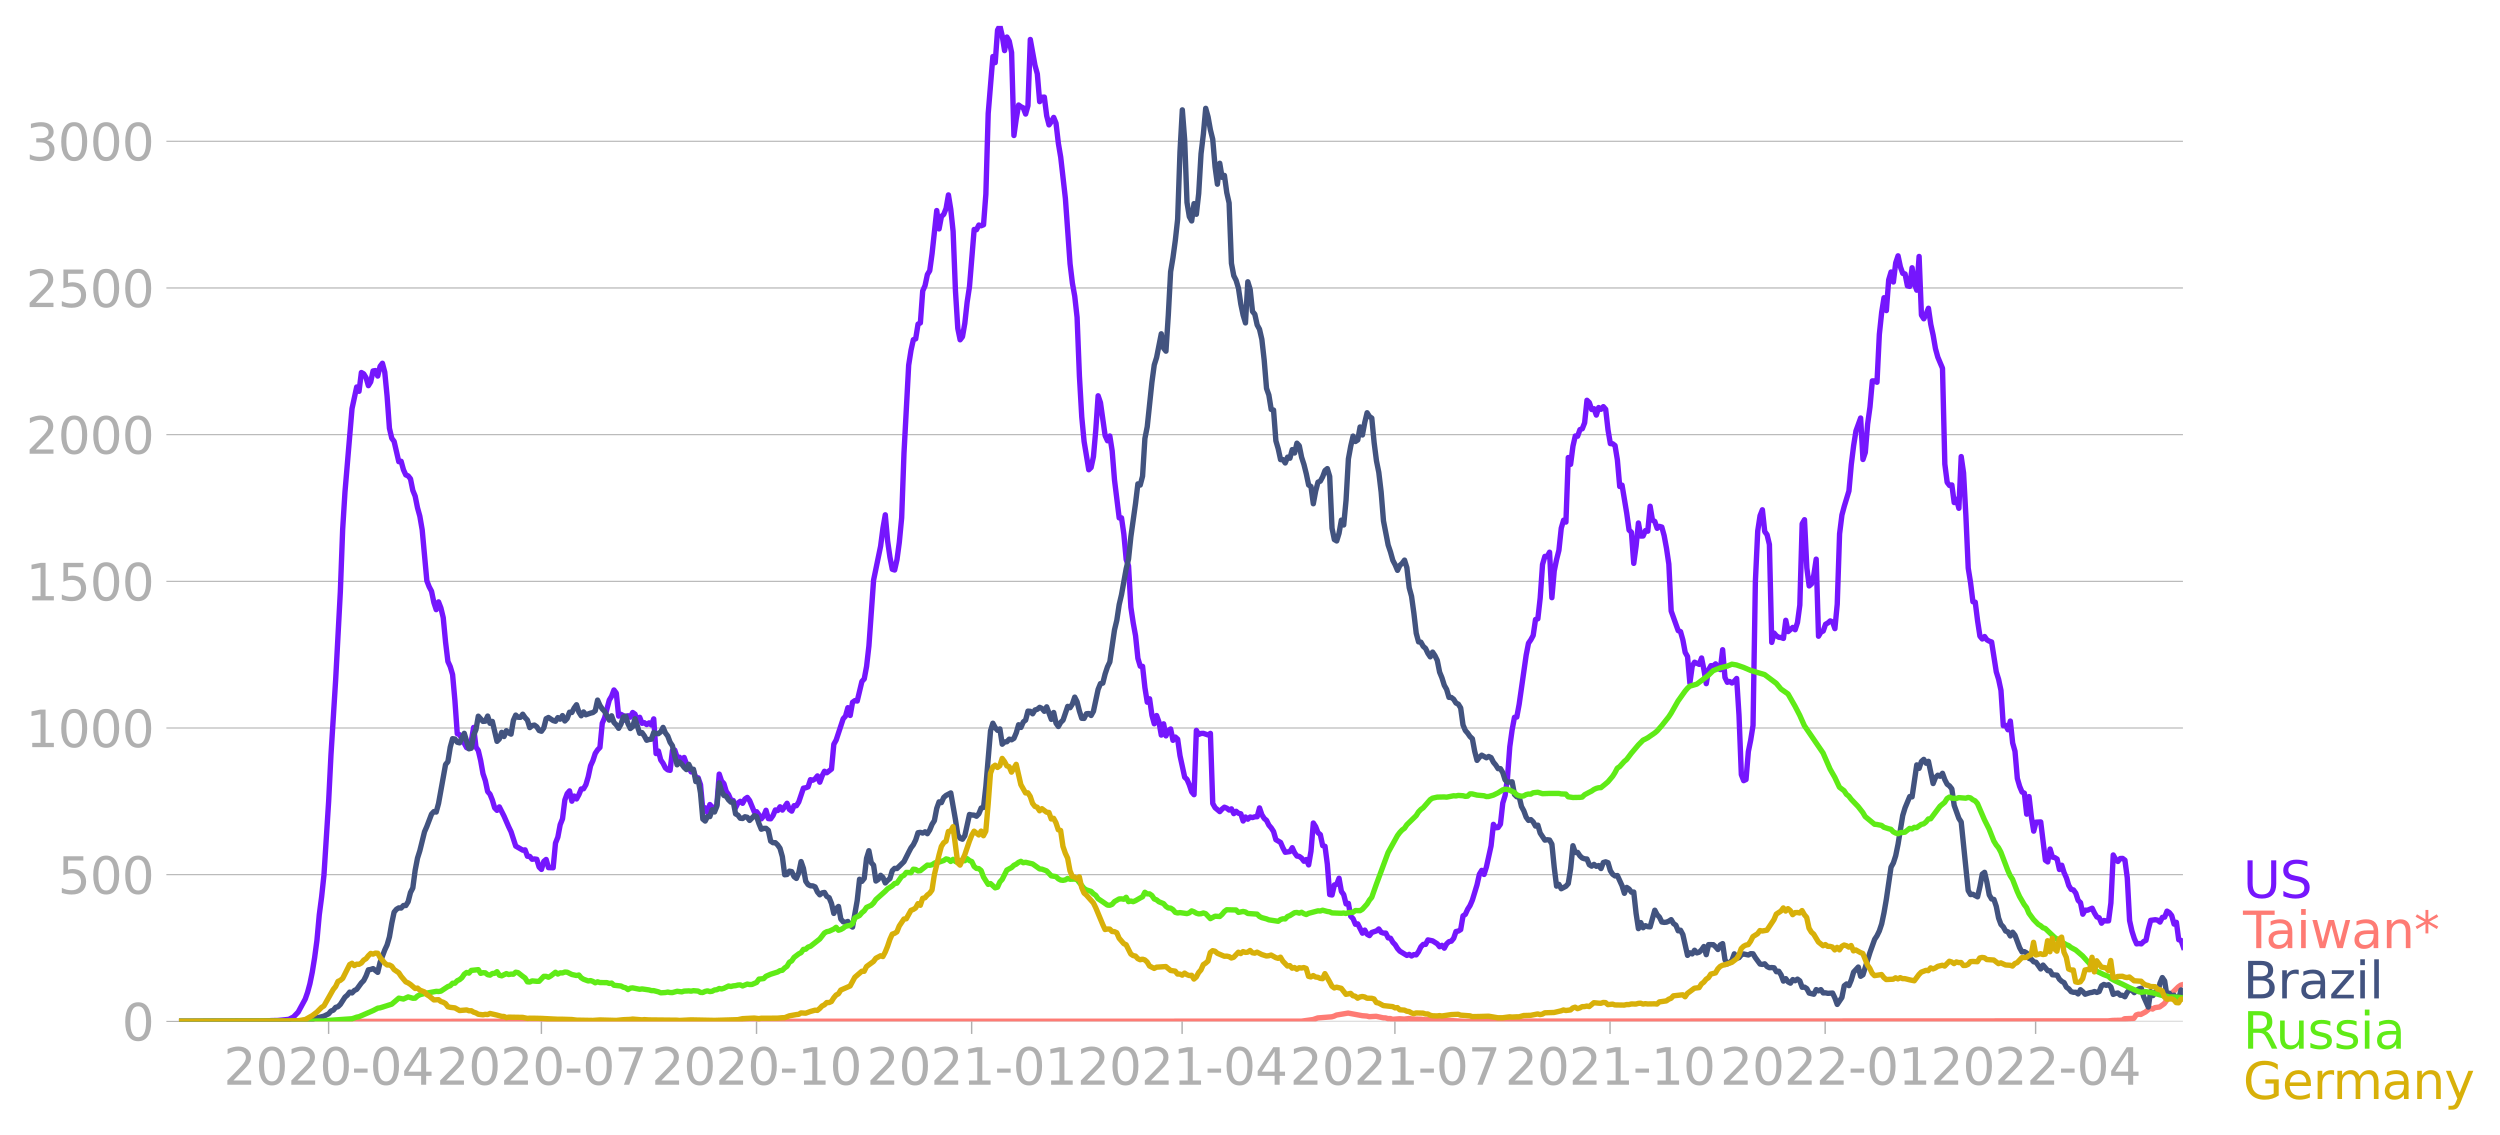 <svg xmlns:xlink="http://www.w3.org/1999/xlink" width="928.157" height="421.489" viewBox="0 0 696.117 316.117" xmlns="http://www.w3.org/2000/svg"><defs><style>*{stroke-linejoin:round;stroke-linecap:butt}</style></defs><g id="figure_1"><path d="M0 316.117h696.117V0H0v316.117z" style="fill:none" id="patch_1"/><g id="axes_1"><path d="M49.83 284.4h558V7.2h-558v277.2z" style="fill:none" id="patch_2"/><g id="matplotlib.axis_1"><g id="xtick_1"><g id="line2d_1"><defs><path id="m26aa1fbbc3" d="M0 0v3.5" style="stroke:#b0b0b0;stroke-width:.4"/></defs><use xlink:href="#m26aa1fbbc3" x="91.501" y="284.4" style="fill:#b0b0b0;stroke:#b0b0b0;stroke-width:.4"/></g><g style="fill:#b0b0b0" transform="matrix(.14 0 0 -.14 62.253 302.038)" id="text_1"><defs><path id="DejaVuSans-32" d="M1228 531h2203V0H469v531q359 372 979 998 621 627 780 809 303 340 423 576 121 236 121 464 0 372-261 606-261 235-680 235-297 0-627-103-329-103-704-313v638q381 153 712 231 332 78 607 78 725 0 1156-363 431-362 431-968 0-288-108-546-107-257-392-607-78-91-497-524-418-433-1181-1211z" transform="scale(.016)"/><path id="DejaVuSans-30" d="M2034 4250q-487 0-733-480-245-479-245-1442 0-959 245-1439 246-480 733-480 491 0 736 480 246 480 246 1439 0 963-246 1442-245 480-736 480zm0 500q785 0 1199-621 414-620 414-1801 0-1178-414-1799Q2819-91 2034-91q-784 0-1198 620-414 621-414 1799 0 1181 414 1801 414 621 1198 621z" transform="scale(.016)"/><path id="DejaVuSans-2d" d="M313 2009h1684v-512H313v512z" transform="scale(.016)"/><path id="DejaVuSans-34" d="M2419 4116 825 1625h1594v2491zm-166 550h794V1625h666v-525h-666V0h-628v1100H313v609l1940 2957z" transform="scale(.016)"/></defs><use xlink:href="#DejaVuSans-32"/><use xlink:href="#DejaVuSans-30" x="63.623"/><use xlink:href="#DejaVuSans-32" x="127.246"/><use xlink:href="#DejaVuSans-30" x="190.869"/><use xlink:href="#DejaVuSans-2d" x="254.492"/><use xlink:href="#DejaVuSans-30" x="290.576"/><use xlink:href="#DejaVuSans-34" x="354.199"/></g></g><g id="xtick_2"><use xlink:href="#m26aa1fbbc3" x="150.752" y="284.4" style="fill:#b0b0b0;stroke:#b0b0b0;stroke-width:.4" id="line2d_2"/><g style="fill:#b0b0b0" transform="matrix(.14 0 0 -.14 121.504 302.038)" id="text_2"><defs><path id="DejaVuSans-37" d="M525 4666h3000v-269L1831 0h-659l1594 4134H525v532z" transform="scale(.016)"/></defs><use xlink:href="#DejaVuSans-32"/><use xlink:href="#DejaVuSans-30" x="63.623"/><use xlink:href="#DejaVuSans-32" x="127.246"/><use xlink:href="#DejaVuSans-30" x="190.869"/><use xlink:href="#DejaVuSans-2d" x="254.492"/><use xlink:href="#DejaVuSans-30" x="290.576"/><use xlink:href="#DejaVuSans-37" x="354.199"/></g></g><g id="xtick_3"><use xlink:href="#m26aa1fbbc3" x="210.654" y="284.4" style="fill:#b0b0b0;stroke:#b0b0b0;stroke-width:.4" id="line2d_3"/><g style="fill:#b0b0b0" transform="matrix(.14 0 0 -.14 181.406 302.038)" id="text_3"><defs><path id="DejaVuSans-31" d="M794 531h1031v3560L703 3866v575l1116 225h631V531h1031V0H794v531z" transform="scale(.016)"/></defs><use xlink:href="#DejaVuSans-32"/><use xlink:href="#DejaVuSans-30" x="63.623"/><use xlink:href="#DejaVuSans-32" x="127.246"/><use xlink:href="#DejaVuSans-30" x="190.869"/><use xlink:href="#DejaVuSans-2d" x="254.492"/><use xlink:href="#DejaVuSans-31" x="290.576"/><use xlink:href="#DejaVuSans-30" x="354.199"/></g></g><g id="xtick_4"><use xlink:href="#m26aa1fbbc3" x="270.556" y="284.4" style="fill:#b0b0b0;stroke:#b0b0b0;stroke-width:.4" id="line2d_4"/><g style="fill:#b0b0b0" transform="matrix(.14 0 0 -.14 241.308 302.038)" id="text_4"><use xlink:href="#DejaVuSans-32"/><use xlink:href="#DejaVuSans-30" x="63.623"/><use xlink:href="#DejaVuSans-32" x="127.246"/><use xlink:href="#DejaVuSans-31" x="190.869"/><use xlink:href="#DejaVuSans-2d" x="254.492"/><use xlink:href="#DejaVuSans-30" x="290.576"/><use xlink:href="#DejaVuSans-31" x="354.199"/></g></g><g id="xtick_5"><use xlink:href="#m26aa1fbbc3" x="329.156" y="284.4" style="fill:#b0b0b0;stroke:#b0b0b0;stroke-width:.4" id="line2d_5"/><g style="fill:#b0b0b0" transform="matrix(.14 0 0 -.14 299.908 302.038)" id="text_5"><use xlink:href="#DejaVuSans-32"/><use xlink:href="#DejaVuSans-30" x="63.623"/><use xlink:href="#DejaVuSans-32" x="127.246"/><use xlink:href="#DejaVuSans-31" x="190.869"/><use xlink:href="#DejaVuSans-2d" x="254.492"/><use xlink:href="#DejaVuSans-30" x="290.576"/><use xlink:href="#DejaVuSans-34" x="354.199"/></g></g><g id="xtick_6"><use xlink:href="#m26aa1fbbc3" x="388.406" y="284.4" style="fill:#b0b0b0;stroke:#b0b0b0;stroke-width:.4" id="line2d_6"/><g style="fill:#b0b0b0" transform="matrix(.14 0 0 -.14 359.158 302.038)" id="text_6"><use xlink:href="#DejaVuSans-32"/><use xlink:href="#DejaVuSans-30" x="63.623"/><use xlink:href="#DejaVuSans-32" x="127.246"/><use xlink:href="#DejaVuSans-31" x="190.869"/><use xlink:href="#DejaVuSans-2d" x="254.492"/><use xlink:href="#DejaVuSans-30" x="290.576"/><use xlink:href="#DejaVuSans-37" x="354.199"/></g></g><g id="xtick_7"><use xlink:href="#m26aa1fbbc3" x="448.308" y="284.4" style="fill:#b0b0b0;stroke:#b0b0b0;stroke-width:.4" id="line2d_7"/><g style="fill:#b0b0b0" transform="matrix(.14 0 0 -.14 419.06 302.038)" id="text_7"><use xlink:href="#DejaVuSans-32"/><use xlink:href="#DejaVuSans-30" x="63.623"/><use xlink:href="#DejaVuSans-32" x="127.246"/><use xlink:href="#DejaVuSans-31" x="190.869"/><use xlink:href="#DejaVuSans-2d" x="254.492"/><use xlink:href="#DejaVuSans-31" x="290.576"/><use xlink:href="#DejaVuSans-30" x="354.199"/></g></g><g id="xtick_8"><use xlink:href="#m26aa1fbbc3" x="508.21" y="284.4" style="fill:#b0b0b0;stroke:#b0b0b0;stroke-width:.4" id="line2d_8"/><g style="fill:#b0b0b0" transform="matrix(.14 0 0 -.14 478.962 302.038)" id="text_8"><use xlink:href="#DejaVuSans-32"/><use xlink:href="#DejaVuSans-30" x="63.623"/><use xlink:href="#DejaVuSans-32" x="127.246"/><use xlink:href="#DejaVuSans-32" x="190.869"/><use xlink:href="#DejaVuSans-2d" x="254.492"/><use xlink:href="#DejaVuSans-30" x="290.576"/><use xlink:href="#DejaVuSans-31" x="354.199"/></g></g><g id="xtick_9"><use xlink:href="#m26aa1fbbc3" x="566.81" y="284.4" style="fill:#b0b0b0;stroke:#b0b0b0;stroke-width:.4" id="line2d_9"/><g style="fill:#b0b0b0" transform="matrix(.14 0 0 -.14 537.562 302.038)" id="text_9"><use xlink:href="#DejaVuSans-32"/><use xlink:href="#DejaVuSans-30" x="63.623"/><use xlink:href="#DejaVuSans-32" x="127.246"/><use xlink:href="#DejaVuSans-32" x="190.869"/><use xlink:href="#DejaVuSans-2d" x="254.492"/><use xlink:href="#DejaVuSans-30" x="290.576"/><use xlink:href="#DejaVuSans-34" x="354.199"/></g></g></g><g id="matplotlib.axis_2"><g id="ytick_1"><path d="M49.83 284.4h558" clip-path="url(#pe7e4f0a50e)" style="fill:none;stroke:#b0b0b0;stroke-width:.3;stroke-linecap:square" id="line2d_10"/><g id="line2d_11"><defs><path id="m710e61d5e9" d="M0 0h-3.5" style="stroke:#b0b0b0;stroke-width:.3"/></defs><use xlink:href="#m710e61d5e9" x="49.83" y="284.4" style="fill:#b0b0b0;stroke:#b0b0b0;stroke-width:.3"/></g><use xlink:href="#DejaVuSans-30" style="fill:#b0b0b0" transform="matrix(.14 0 0 -.14 33.922 289.719)" id="text_10"/></g><g id="ytick_2"><path d="M49.83 243.556h558" clip-path="url(#pe7e4f0a50e)" style="fill:none;stroke:#b0b0b0;stroke-width:.3;stroke-linecap:square" id="line2d_12"/><use xlink:href="#m710e61d5e9" x="49.83" y="243.556" style="fill:#b0b0b0;stroke:#b0b0b0;stroke-width:.3" id="line2d_13"/><g style="fill:#b0b0b0" transform="matrix(.14 0 0 -.14 16.108 248.875)" id="text_11"><defs><path id="DejaVuSans-35" d="M691 4666h2478v-532H1269V2991q137 47 274 70 138 23 276 23 781 0 1237-428 457-428 457-1159 0-753-469-1171Q2575-91 1722-91q-294 0-599 50Q819 9 494 109v635q281-153 581-228t634-75q541 0 856 284 316 284 316 772 0 487-316 771-315 285-856 285-253 0-505-56-251-56-513-175v2344z" transform="scale(.016)"/></defs><use xlink:href="#DejaVuSans-35"/><use xlink:href="#DejaVuSans-30" x="63.623"/><use xlink:href="#DejaVuSans-30" x="127.246"/></g></g><g id="ytick_3"><path d="M49.83 202.713h558" clip-path="url(#pe7e4f0a50e)" style="fill:none;stroke:#b0b0b0;stroke-width:.3;stroke-linecap:square" id="line2d_14"/><use xlink:href="#m710e61d5e9" x="49.83" y="202.713" style="fill:#b0b0b0;stroke:#b0b0b0;stroke-width:.3" id="line2d_15"/><g style="fill:#b0b0b0" transform="matrix(.14 0 0 -.14 7.2 208.032)" id="text_12"><use xlink:href="#DejaVuSans-31"/><use xlink:href="#DejaVuSans-30" x="63.623"/><use xlink:href="#DejaVuSans-30" x="127.246"/><use xlink:href="#DejaVuSans-30" x="190.869"/></g></g><g id="ytick_4"><path d="M49.83 161.87h558" clip-path="url(#pe7e4f0a50e)" style="fill:none;stroke:#b0b0b0;stroke-width:.3;stroke-linecap:square" id="line2d_16"/><use xlink:href="#m710e61d5e9" x="49.83" y="161.869" style="fill:#b0b0b0;stroke:#b0b0b0;stroke-width:.3" id="line2d_17"/><g style="fill:#b0b0b0" transform="matrix(.14 0 0 -.14 7.2 167.188)" id="text_13"><use xlink:href="#DejaVuSans-31"/><use xlink:href="#DejaVuSans-35" x="63.623"/><use xlink:href="#DejaVuSans-30" x="127.246"/><use xlink:href="#DejaVuSans-30" x="190.869"/></g></g><g id="ytick_5"><path d="M49.83 121.025h558" clip-path="url(#pe7e4f0a50e)" style="fill:none;stroke:#b0b0b0;stroke-width:.3;stroke-linecap:square" id="line2d_18"/><use xlink:href="#m710e61d5e9" x="49.83" y="121.025" style="fill:#b0b0b0;stroke:#b0b0b0;stroke-width:.3" id="line2d_19"/><g style="fill:#b0b0b0" transform="matrix(.14 0 0 -.14 7.2 126.344)" id="text_14"><use xlink:href="#DejaVuSans-32"/><use xlink:href="#DejaVuSans-30" x="63.623"/><use xlink:href="#DejaVuSans-30" x="127.246"/><use xlink:href="#DejaVuSans-30" x="190.869"/></g></g><g id="ytick_6"><path d="M49.83 80.182h558" clip-path="url(#pe7e4f0a50e)" style="fill:none;stroke:#b0b0b0;stroke-width:.3;stroke-linecap:square" id="line2d_20"/><use xlink:href="#m710e61d5e9" x="49.83" y="80.182" style="fill:#b0b0b0;stroke:#b0b0b0;stroke-width:.3" id="line2d_21"/><g style="fill:#b0b0b0" transform="matrix(.14 0 0 -.14 7.2 85.5)" id="text_15"><use xlink:href="#DejaVuSans-32"/><use xlink:href="#DejaVuSans-35" x="63.623"/><use xlink:href="#DejaVuSans-30" x="127.246"/><use xlink:href="#DejaVuSans-30" x="190.869"/></g></g><g id="ytick_7"><path d="M49.83 39.338h558" clip-path="url(#pe7e4f0a50e)" style="fill:none;stroke:#b0b0b0;stroke-width:.3;stroke-linecap:square" id="line2d_22"/><use xlink:href="#m710e61d5e9" x="49.83" y="39.338" style="fill:#b0b0b0;stroke:#b0b0b0;stroke-width:.3" id="line2d_23"/><g style="fill:#b0b0b0" transform="matrix(.14 0 0 -.14 7.2 44.657)" id="text_16"><defs><path id="DejaVuSans-33" d="M2597 2516q453-97 707-404 255-306 255-756 0-690-475-1069Q2609-91 1734-91q-293 0-604 58T488 141v609q262-153 574-231 313-78 654-78 593 0 904 234t311 681q0 413-289 645-289 233-804 233h-544v519h569q465 0 712 186t247 536q0 359-255 551-254 193-729 193-260 0-557-57-297-56-653-174v562q360 100 674 150t592 50q719 0 1137-327 419-326 419-882 0-388-222-655t-631-370z" transform="scale(.016)"/></defs><use xlink:href="#DejaVuSans-33"/><use xlink:href="#DejaVuSans-30" x="63.623"/><use xlink:href="#DejaVuSans-30" x="127.246"/><use xlink:href="#DejaVuSans-30" x="190.869"/></g></g></g><path d="m49.83 284.4 22.789-.082 3.255-.151 1.303-.012 1.302-.117 1.953-.21 1.302-.665 1.303-1.365 1.953-3.618.651-1.867.651-2.404.651-3.186.651-4.026.651-4.854.652-7.119.65-4.983.652-6.068 1.302-20.48.651-13 1.302-20.865 1.302-24.46.652-17.47.65-10.479 1.954-23.14 1.302-6.022.651 1.202.651-5.228.652.362.65 1.073.652 2.218.65-1.062.652-3.034.651-.105.651 1.528.651-2.695.651-.864.652 2.474.65 6.698.652 8.928.65 2.777.652.875 1.302 5.648.651-.105.651 2.37.652 1.423.65.268.652.817.65 3.221.652 1.599.651 3.232.651 2.37.651 3.768 1.303 14.226.65 1.657.652 1.237.65 3.139.652 1.984.651-2.16.651 1.681.651 2.708.651 6.826.651 5.38.652 1.435.65 2.206.652 7.27.65 9.196.652.28 1.953 3.594.651.233.652-2.065.65-3.781.652 5.461.65.98.652 2.766.651 3.665.651 1.925.651 3.058.651.735.652 1.622.65 2.194.652.676.65-.956 1.303 2.567 1.302 2.987.651 1.354 1.303 4.003 1.953 1.132.651-.082.651 1.774.651.046.651.794.651-.082.652.094.65 2.17.652.642.65-2.217.652-.549.651 2.276 1.302.035.651-6.874.652-1.645.65-3.466.652-1.645.65-5.24.652-1.774.651-.758.651 2.859.651-1.424.651.805.652-1.19.65-1.587.652-.058.65-1.132.652-2.218.651-3.057.651-1.435.651-2.008.651-.98.652-.677.65-6.745.652-1.505 1.302-4.936.651-1.086.651-1.727.651.876.651 6.395.652-.479.65.362.652 1.307.65-1.284.652.385.651-1.295.651.467.651 2.019.651-1.144.651 1.669.652-.164.65.514.652-.467.65.583.652-1.692.651 9.651.651-.7.651 2.486.651.933.652 1.284.65.537.652.128.65-5.531.652-.094.651 1.984.651-.012.651.724.651-.654.652 1.798 1.302 2.228.65-.28.652 1.868.651.058.651 1.902.651 7.025.651-.583.652 1.33.65-2.24.652.735.65.501.652-1.178.651-8.53.651 1.936.651.7.651 2.171.652.91.65 1.506.652.128.65 1.996.652-1.296.651-.478.651.548.651-1.19.651-.443.651.875 1.303 3.174.65-.07.652.875.651 1.109.651-.794.651-1.587.651 2.322.651.047.652-.922.65-1.54.652.163.65-1.038.652.91 1.302-1.89.651 1.715.651.467.652-1.518.65.012.652-1.038 1.302-3.851.651-.105.651-.257.651-1.996.651.152.652-.385.65-.817.652 1.739.65-1.762.652-1.272.651.408 1.302-1.027.651-6.908.651-1.167 1.954-5.928.65-.724.652-2.357.651 2.159.651-3.664.651-.467.651.116 1.303-5.45.65-.711.652-3.466.651-5.718 1.302-18.321 1.954-9.453.65-5.018.652-3.71.65 7.281.652 4.54.651 3.337.651.21.651-2.882.651-4.855.652-6.803.65-18.041 1.303-24.46.651-4.154.651-2.93.651-.244.651-4.096.651-.339.652-8.915.65-1.46.652-3.092.65-1.073.652-4.738 1.302-12.008.651 5.111.651-3.454.651-.607.652-1.657.65-3.746.652 4.015.65 6.138.652 16.536.651 10.479.651 3.174.651-.863.651-3.711.652-5.929.65-4.306 1.303-15.917.651.07.651-1.295.651.198.651-.268.651-8.53.652-22.477 1.302-15.847.65 1.692.652-9.067.651-1.167.651 2.812.651 4.073.651-3.77.652 1.156.65 3.15.652 23.107.65-4.645.652-3.84.651.48.651.314.651 1.716.651-2.334.652-18.426 1.302 7.188.65 2.392.652 7.726.651-1.214.651-.047.651 5.193.651 2.544.651-.91.652-1.167.65 1.622.652 5.602.65 3.839 1.303 11.494 1.302 18.193.651 5.415.652 3.63.65 5.857.652 16.396.65 11.32.652 6.873 1.302 7.866.651-.63.651-3.023.652-7.457.65-9.487.652 1.902 1.302 9.195.651 1.424.651-1.33.651 4.143.651 8.11 1.303 10.55h.65l.652 4.527.651 7.084.651 1.773.651 11.518.651 4.341.651 3.583.651 6.29.652 2.182.65.047.652 5.928.65 4.05.652-.946.651 4.586.651 2.37.651-2.288.651 1.797.652 3.64.65-3.127.652 3.35.65-1.506.652-.408.651 3.15.651-.91.651.595.651 4.587 1.303 5.998.65.618.652 1.517.651 1.96.651.771.651-17.901.651 1.12.651-.268.652-.024 1.302.444.65-.432.652 19.523.651 1.156 1.302 1.097.651-.712.652-.514.65.269.652.525.65-.327.652 1.319.651-.642.651.548.651.14.651 2.008.651-1.109.652.607.65-.607.652.152.65-.222.652-.012.651-2.45.651 1.902.651 1.027.651.548.652 1.319.65.758.652 1.016.65 2.275 1.303.759.651 1.517.651 1.225 1.303-.198.65-1.074.652 1.412.65.91.652.105.651.479.651.863.651-.478.651 1.494.652-3.805.65-7.853.652 1.015.65 1.68.652.537.651 3.058.651.198.651 5.018.651 8.414.651.116.652-2.8.65-.175.652-1.68.65 3.652.652.91.651 2.58.651-.141.651 3.594.651.677.652 1.54.65-.105 1.303 2.58.651-.852.651 1.155.651.373.651-.875 1.303-.432.65-.536.652.921.65.234h.652l.651 1.318.651.105.651 1.132.651.677.652 1.062.65.735 1.954 1.179.651-.292.651.444.651-.385.651.081.652-.91.65-1.33.652-.677h.65l.652-1.249 1.302.269 1.302.817.651.816.652-.396.65.793.652-1.202.65-.607.652-.14.651-.793.651-1.89.651-.129.651-.408.652-3.816.65-.432.652-1.436.65-1.015.652-1.505 1.302-4.283.651-2.929.651-1.074.652 1.132.65-2.065 1.303-5.905.651-5.975.651.945.651-.07.651-.922.651-5.881.652-2.112.65-4.82.652-8.752.65-4.715.652-3.477.651-.082.651-3.536 1.954-13.688.65-3.338.652-.945.65-1.202.652-4.446.651-.198.651-5.812.651-9.324.651-2.24.651.023.652-1.19.65 12.661.652-7.422.65-3.185.652-2.568.651-6.161.651-2.24.651.524.651-17.971.652 1.89.65-5.03.652-2.858.65.058.652-1.832.651-.245.651-1.657.651-6.267.651.63.652 1.938.65-.222.652 1.774.65-2.1.652.49.651-.736.651.735.651 5.765.651 3.793.652.046.65.502.652 3.98.65 7.41.652-.374 1.302 7.842.651 4.668.651.607.651 8.659.652-4.796.65-6.442.652 3.64.65-.022.652-1.506.651.175.651-6.955.651 3.863.651.373.652 1.914.65-.537.652.187.65 2.38.652 3.525.651 4.4.651 13.07 1.954 5.46.65.28.652 2.311.65 3.49.652 1.131.651 7.376.651-4.715.651-1.074 1.303.596.65-1.774.652 3.244.65 3.898.652-3.863.651-1.144.651.047.651-.548.651 1.178.652.42.65-5.531.652 7.737.65 1.33.652-.222.651.42.651-.513.651-.747.651 10.223.651 16.559.652 1.669.65-.315.652-7.784.65-3.197.652-4.061.651-40.016.651-14.12.651-4.283.651-1.645.652 6.068.65.875.652 2.731.65 27.249.652-2.591.651.77.651.397.651.07.651.245.652-5.041.65 3.139 1.303-1.155.651.641.651-2.007.651-4.854.651-22.651.651-1.12.652 13.431.65 5.007.652-.584.65-2.509.652-4.364.651 21.46.651-1.132.651-.315.651-1.879.652-.373.65-.56.652.28.65 1.867.652-6.815.651-19.582.651-5.228.651-2.439 1.302-4.27.652-7.33.65-5.25.652-4.12 1.302-3.606.651 11.541.651-1.96.651-7.924.651-4.738.652-7.258h.65l.652.373.65-13.303.652-6.173.651-4.061.651 3.582.651-8.542.651-2.194.652 2.778.65-5.333.652-1.95.65 3.058.652 1.82.651.164.651 3.314.651.152.651-5.181.652 4.492.65 1.75.652-9.393.65 16.326.652 1.027.651-1.33.651-1.6.651 4.505.651 2.976.651 3.769.652 2.369 1.302 3.092.65 26.665.652 5.112.651.852.651-.14.651 4.9.651-.91.652 2.51.65-14.4.652 4.515.65 11.915.652 14.622.651 4.05.651 5.31.651.128.651 5.18.652 4.284.65.781.652-.676.65.922.652.361.651.234 1.302 8.32.651 2.089.652 3.07.65 9.837.652-.105.65 1.225.652-2.416.651 6.092.651 2.322.651 7.55.651 2.24.652 1.553.65.315.652 5.846.65-4.89.652 5.614.651 4.003.651-2.486 1.302-.07 1.303 10.666.65.467.652-3.594.65 2.24.652.152.651.397.651 2.917.651-1.19.651 2.089.652 1.447.65 2.112.652 1.062.65.163.652.91.651 2.007.651.63.651 3.21.651-1.132.652.035 1.302-.56.65 1.353.652 1.074.651.233.651 1.506.651-.747.651.117.652-.024.65-4.96.652-13.384.65 1.178.652.63.651-.816.651-.035.651.49.651 4.913.652 11.926.65 2.917.652 2.054.65 1.494.652-.093.651.093.651-.642.651-.338.651-3.116.651-2.45 1.303-.176.65.129.652.525.651-1.307.651-.082.651-1.657.651.42.651.829.652 2.357.65-.49.652 4.854.65.187.652 1.879h0" clip-path="url(#pe7e4f0a50e)" style="fill:none;stroke:#7516fd;stroke-width:1.5;stroke-linecap:square" id="line2d_24"/><path d="m49.83 284.4 312.532-.058 3.256-.455 1.302-.444 3.906-.315.652-.187.65-.303 3.256-.549 3.907.724 1.302.105.651.175 1.954-.105 1.953.42.651.023.651.199.651-.024.651.222 1.954-.163 1.302.105 1.302-.152 1.302.152 1.303.023h.65l1.303.164.65-.035 1.303.151 4.558.07 4.558.245 8.464-.28 1.302.152 1.954.082 1.302-.035 7.162.023 158.87-.07 1.303-.128 2.604-.059.651-.408 2.605-.105.65-.945.652-.222.651.07 1.302-.689 1.302-1.062.652.257.65-.397 1.303-.175 1.302-.933.651-.899.651-1.213 2.605-2.556.65-.467.652-.187h0" clip-path="url(#pe7e4f0a50e)" style="fill:none;stroke:#fe7b74;stroke-width:1.5;stroke-linecap:square" id="line2d_25"/><path d="m49.83 284.4 33.207-.07 2.604-.327 3.256-.723 1.302-.339 1.302-.653.651-.77.651-.234.651-.782.651-.186.651-.642 1.303-2.03.65-.55.652-.84.651.222.651-.677.651-.315 1.302-1.785.652-.665.65-1.284.652-1.704.65-.105.652-.233 1.302 1.039.651-2.766 1.303-3.454.65-1.412.652-2.24.65-3.805.652-3.093.651-.793.651-.385.651.046.651-.711.652.011.65-1.062.652-2.567.65-1.272.652-4.913.651-3.384.651-2.066 1.302-5.263.652-1.505 1.302-3.42.65-.711.652.128.651-2.392 1.953-10.841.651-.794.652-4.037.65-2.358.652.094.65.887.652.175 1.302-2.65 1.302 4.307.652-.164.65-3.629.652-1.552.65-3.734 1.303 1.447.651-.058.651-1.424.651 2.007.652-.513 1.302 5.543.65-.654.652-1.844.651 1.156.651-1.622.651.618.651.338.652-3.839.65-1.459.652.596.65.023.652-.864.651.946.651.688.651 2.089.651-.572.651-.128.652.467.65 1.038.652.21.65-.922.652-2.567.651-.338 1.302.852.651.198.652-1.015.65.431.652-.992.65 1.494.652-.688.651-1.75.651.07.651-1.25.651-.898.652 2.042.65 1.027.652-1.062.65.782 1.303-.455.651-.163.651-.49.651-2.976.652 1.482.65.968.652.689 1.302 2.427.651-1.19.651 1.844.651.665.651.968.652-1.167.65-1.948.652-.28.65 2.123.652 1.33.651-.524.651-2.183 1.302 4.038.651-.187.652.91.65 1.214.652-.21.65-.082.652-1.843.651.245.651.058.651-.513.651-1.226.652 1.54.65.853.652 1.738.65.98.652 2.941.651 2.358.651-.806.651.63.651.887.652.619.65-1.459.652 1.377h.65l.652 3.42.651-.666.651 3.816.651 7.294.651.548.652-1.248.65.011.652-1.902.65.619.652-1.61.651-6.5.651 2.275.651 1.225.651.234.652 1.003.65.63.652-.093.65 3.36.652.35.651.864.651.07.651-.478.651.14.651.875 1.303-1.33.65.257.652 1.96.651 1.564.651-.222.651-.023.651.56.651 2.999.652.443h.65l.652.63.65.934.652 2.322.651 5.042.651-.082.651-.922.651.128.652 1.39.65.5.652-1.54.65-3.15.652 1.879.651 3.605.651.934.651.327.651.023.652.28.65 1.424.652.782.65-.537.652-.117.651 1.109.651.35.651 1.599.651 2.777.651-1.33.652-.607.65 3.524.652.747.65.152.652-.245.651 1.05.651.513 1.302-7.41.652-5.905.65.584.652-.829.65-5.601.652-2.1.651 3.302.651.735.651 4.4.651-.444.652-1.144.65.596.652 1.528.65-.7.652-.537.651-2.182.651-.642.651.047 1.954-1.926 1.302-2.59.651-1.249.651-.863.651-1.32.651-2.03.651-.093.652.198.65-.35.652.525.65-1.026.652-1.588.651-1.026.651-3.408.651-1.82.651.21.651-1.447.652-.56 1.302-.69 1.302 7.423.651 4.236.651.957.651.268.651-.957 1.303-5.928.65.152.652.035.651.303.651-.688.651-1.599.651-.163.651-5.859 1.303-15.497.65-2.089.652 1.237.651.736.651-.386.651 4.248.651-.63.651-.058.652-.712.65.175.652-.409.65-1.528.652-2.253.651.747.651-1.528.651-.514.651-2.497.652.058.65.689.652-1.062.65-.187.652-.548.651.315.651.782.651-1.237 1.302 3.489.652-1.914.65 2.976.652.922.65-1.144.652-.63 1.302-3.828.651.362.651-1.027.652-1.914.65 1.284.652 2.602.65 2.007.652.035.651-1.295.651-.07.651.548.651-1.166 1.303-6.115.65-1.587.652-.14.651-2.58.651-1.948.651-1.366 1.302-8.915.652-2.72.65-4.329.652-2.777 1.302-7.223.651-2.685.651-6.22 1.302-9.277.651-5.438.652.327.65-2.474.652-10.491.65-3.267 1.303-12.405.651-4.808.651-2.066 1.303-6.605.65 4.015.652.817.65-9.966.652-12.148.651-3.91.651-4.784.651-5.928.651-18.765.652-11.681.65 8.273.652 17.505.65 3.967.652 1.18.651-4.82.651 2.964.651-5.754.651-11.097.652-5.473.65-7.177.652 2.345.65 3.63.652 2.637.651 7.667.651 4.843.651-5.823.651 3.909.652-.525.65 4.784.652 2.894.65 16.805.652 3.442.651 1.296.651 2.193.651 4.388.651 3.104.651 2.16.652-11.449.65 2.113.652 6.138.65.793.652 2.976.651 1.19.651 2.813.651 5.788.651 7.877.652 1.844.65 4.014.652.163.65 8.566.652 2.217.651 3.023.651-.012.651.945.651-1.622.652.303.65-2.404.652.946.65-2.731.652.712.651 3.209.651 2.007.651 2.602.651 3.116.652.432.65 4.785.652-3.501.65-2.51.652-.28.651-1.213.651-1.75.651-.526.651 2.183.651 14.412.652 3.162.65.385.652-2.135.65-3.665.652 1.354.651-6.897.651-11.506.651-3.547.651-2.801.652 1.505.65-.432.652-3.617.65 2.229.652-3.49.651-2.695.651 1.038.651.456.651 6.791.652 5.1.65 3.22.652 5.462.65 8.029 1.303 6.733.651 1.926.651 2.345.651 1.237.652 1.54.65-1.388.652-.584.65-.875.652 2.09.651 5.589.651 2.392.651 4.715.651 5.578.652 2.404.65.081.652 1.167.65.572.652 1.377.651.969.651-1.319.651.98.651 1.33.651 3.268.652 1.587.65 2.077.652 1.144.65 2.217.652.024.651.501.651 1.05.651.316.651 1.05.652 4.738.65 1.54.652.747.65.945.652.607.651 3.513.651 2.509.651-.864.651-.583 1.303.723.65-.362.652.315.651 1.284.651.782.651 1.015h.651l.651 1.097.652 2.03.65.643 1.303-.106.651 3.513.651.654.651-.035.651 2.742.651 1.202.652 1.774.65.887.652-.21.65.641.652 1.156.651-.257.651 2.217 1.302 1.949.651-.105.652.082.65 1.143.652 6.465.65 5.228.652-.49.651 1.214 1.302-.689.651-.747.652-4.096.65-6.441.652 1.878.65-.023.652.969.651.595.651.222.651.058.651 1.587.652.397.65-.49.652.536.65-.21.652.829.651-1.68.651-.187.651.245.651 2.217.652 1.004.65.466.652-.116 1.302 2.847.651 2.1.651-1.633.651.443.651.876.651-.035.652 5.94.65 4.247.652-1.68.65 1.435.652-.572.651.269.651.058 1.302-4.633.652 1.237.65.7.652 1.342.65.105.652-.058.651-.28.651-.42.651 1.085.651.455.652 1.564.65-.163.652 1.213 1.302 5.788.651-.711.651.303.651-1.015.651.735.652-.199.65-.653.652-.922.65 2.264.652-2.79 1.302.013.651.583.651.759.652-1.26.65-.374.652 4.47.65 1.166.652-.361.651-.654.651-1.774.651 1.237.651-.186.651-.782.652-.234 1.302.28.65-.361.652.035.651 1.073 1.302 1.774.651.105.652-.163.65.758.652.327.65-.047.652.07.651 1.086.651-.129.651 1.015.651 1.728.652-.677.65.898.652.35.65-.992.652.315.651-.443.651.49.651 1.774.651-.035.652.408.65 1.249 1.303.315.651-1.284.651.339.651-.327.651.91.651-.023.652.14 1.302-.082.65 1.366.652 1.797 1.302-1.926.651-3.267.651-.502.651.467.652-1.564.65-2.205 1.303-1.4.651 2.566.651-.42 1.953-6.231 1.303-3.641.65-.992.652-1.342.651-1.96.651-3.105.651-3.757 1.302-8.928.652-1.178.65-2.019.652-3.197 1.302-7.982.651-2.148 1.302-3.139.651.082 1.303-8.904.65.969.652-1.926.651-.572.651 1.074.651-.537 1.302 6.185.651-1.669.652-.642.65.28.652-.816.65 1.773.652 1.26.651.48.651.828.651 4.562 1.303 3.63.65 1.015 1.954 19.103.651 1.109.651-.07 1.302.7.652-2.8.65-3.513.652-.502.65 2.742.652 3.536.651 1.132.651.14.651 1.926.651 3.267.652 1.762.65.677.652 1.167.65.222.652 1.143.651-1.038.651.84 1.302 3.477.652 1.167.65-.081.652.373.65 1.506.652.233.651.712.651.14 1.302 1.855.651-1.073 1.303 1.54.65.058.652 1.097 1.302.105.651 1.132.651.596.651.361.652 1.272.65.444.652.782.65.186.652-.011.651.466.651-1.167.651.549.651.7 1.303-.42.65-.105.652-.222.651.245.651-.256.651-1.564.651-.397.651.233.652-.151.65.607.652 2.077.65-.269.652-.116.651.606.651.036.651.396.651-1.237.652-.723.65.151.652.666.65-.666.652-.385.651-.163.651 2.31 1.302 2.918.651-4.294.652 1.097.65-1.027.652.338.65-2.777.652-1.54.651.944.651 4.283.651-.863.651.84.652-.304.65.91.652.082.65-2.45.652 1.143h0" clip-path="url(#pe7e4f0a50e)" style="fill:none;stroke:#42537f;stroke-width:1.5;stroke-linecap:square" id="line2d_26"/><path d="m49.83 284.4 40.369-.093 1.953-.222 5.86-.42 1.302-.444.651-.128 3.907-1.692 1.302-.677.651-.093 3.256-1.027 1.953-1.669 1.302.245 1.303-.595 1.302.373.651-.023.651-.595.651-.35 1.302-.35 3.256-.595.651.035.651-.094 1.953-1.283.652-.234.65-.688.652-.012.65-.689.652-.303.651-.548.651-.957.651-.49.651.175.652-.747 1.953-.21.651 1.027.651-.187.651.047.651.513.651.128.652-.455.65-.046.652-.455.65.968.652.175 1.302-.618.651.256.651-.116.652.023.65-.548.652.116 1.302 1.027.651.467.651 1.062.651.058.651-.315 1.303.117.65-.012 1.303-1.365h.651l.651.245.651-.374 1.302-1.015.652.502.65-.338.652.023.65-.245.652.047 1.302.63 1.302.291.652-.14.65.77.652.409 1.302.478.651-.105.651.234.651.385.651-.28.652.21 1.953.023.651.222.651-.093.651.595 1.954.21.65.338.652.164.65.49.652-.397.651-.07 1.953.385.651-.093 1.954.28.65.187.652.011 1.302.327.651.28 1.303-.082.65-.128.652.128.65.012 1.303-.362 1.302.164.651-.21 1.303-.059.65.07.652-.128 1.302.105.651.385.651.012.651-.304.652-.151.65.198.652-.093.65-.35.652-.07.651-.339.651.128.651-.186 1.303-.642.65.14.652-.175.65-.059.652-.175.651-.046.651.303 1.302-.525.651.128.652-.023 1.302-.56.65-.922 1.303-.152.651-.642 1.302-.571 1.954-.619.65-.385.652-.093.651-.654.651-.455.651-1.132.651-.373.652-.969 1.302-.992.65-.326.652-.91.651-.06.651-.594.651-.199 2.605-2.053 1.302-1.67.651-.361.651-.128 1.302-.595.651-.49.652.816.65-.21.652-.362.65-.501.652-.187.651-.07.651-.49.651-1.634 1.303-.653.65-.782.652-.525.65-.957 1.303-.584.651-.63.651-.957 2.605-2.322.65-.677 1.303-.829.651-.641.651-.117 1.303-1.844.65-.327.652-.816 1.302.081.651-.968.651.081.651.397.651-.07 1.954-1.552.65.058.652-.14.651-.443.651-.292.651-.012 1.302-.443.652-.455.65.152.652.56.65-.584.652.595.651.234.651-.502 1.302.058.652-.571.65.525.652.28.65 1.365.652.537.651.07.651.525.651 1.797 1.303 2.054.65-.222 1.303 1.19.651-.186.651-1.447.651-.724 1.302-2.602 1.303-.688.65-.63.652-.316.651-.502.651-.28.651.386.651-.129 1.954.455 1.302.922.65.479.652.058 1.302.478 1.302 1.39 1.303.21.65.618.652.338.651.082.651-.129.651-.396.651.221 1.303-.046.65.151 1.954 2.451.651.408 1.302.42.651.654.652.443.65.946 1.303.863 1.302.91.651.047.651-.257.651-.758 1.303-.747.65-.023.652.105.651-.537.651 1.202.651-.175.651.187.651-.28 1.303-.747.65-.339.652-1.248.65.443h.652l.651.455.651.957.651.257.651.525 1.303.525.65.759.652.443.651.047.651.42.651.758.651.175.651-.105 1.954.28.65-.221.652-.537.651.257.651.385.651.198.651-.047.652-.21.65.199 1.303 1.377 1.302-.677 1.302.082.651-.584.652-.805.65-.49 2.605.07.651.665 1.302-.257.651.14.652.42 2.604.187.651.642.651.327 1.302.35.652.268 2.604.397.651-.478.651-.21.651.034.651-.676.652-.245 1.302-.817.65-.059.652.187.651-.245.651.385.651.245.651-.338 2.605-.689.651.047.651-.222 1.302.35.651.094.651.303 2.605.105.651-.07.651.128.651-.233 1.302-.105.652-.478 1.302.035.65-.397 1.303-1.459.651-1.074.651-.793 1.303-3.688 3.255-8.799 2.605-4.702.65-.876.652-.688.65-.479.652-.968 2.604-2.544.652-1.039.65-.677.652-.478 1.953-2.252.651-.42 1.302-.292 1.954-.047.65.059 1.954-.386.651.047.651-.14 1.303.082.65.175.652-.059.65-.618h.652l1.302.327 1.954.186.65.222.652-.023 1.302-.374 1.302-.63 1.302-.84.652-.187.65.059.652.233 1.302.619.651.63.651.28.651.128.651-.082.652-.361.65-.152.652.023.65-.373 1.303-.152 1.302.397 1.954-.07h2.604l.651.14 1.302.047.651.747 1.303.198 1.953-.035.651-.082.651-.642 1.302-.688.652-.327.65-.455.652-.303.65-.175.652-.035 1.302-1.062.651-.549 1.303-1.54.65-1.015.652-1.25.65-.43 1.303-1.46.651-.536 1.302-1.728 1.954-2.322 1.302-1.318 1.302-.666 1.953-1.353.652-.537 1.302-1.482 1.953-2.474.651-.992 1.954-3.43 1.953-2.743.651-.77.651-.596 1.953-.571 2.605-1.973.651-.513 1.302-1.26 1.954-.782 1.953-.479 1.302-.548 1.302.222 1.954.676 1.953.84 3.907 1.168 3.255 2.439 1.302 1.575 1.954 1.365 1.953 3.408 1.302 2.509 1.302 2.917 5.21 7.62 1.953 4.482 1.302 2.275 1.302 2.766 1.302.98.651 1.004.651.49.652.875 1.953 2.042 1.302 1.669.651 1.109 2.605 2.147.65.058 1.303.257.651.513 1.302.42.651.152.652.689.65.35.652.198.65-.292 1.303-.14 1.302-1.05.651.14.652-.443.65.081 1.303-.898.651-.152.651-.513.651-.84.651-.059 2.605-3.49 1.302-1.084.651-1.05.651-.41.651.304 1.302.082.652-.245 1.953.163.651-.21.651.117.651.513.651.315.651.747 1.954 4.54 1.302 2.59 1.302 3.303.651 1.074.651.805.652 1.202 1.953 5.146.651 1.424.651 1.003 1.302 3.361.651 1.436 1.303 2.252.65.863.652 1.54 1.302 1.775 1.302 1.33.651.373.651.572.652.21 2.604 2.486 1.302.91 1.302.724.652.385.65.245.652.536 1.302.7 1.953 1.67 2.605 2.893 1.302 1.354 1.953.934 1.303.49.65.583 1.303.712 1.953.887 1.954.969 2.604 1.132.651.151 1.302-.186 1.302.268.652.07 2.604.735 1.302.222.651.21 1.303-.023 1.302.105 1.302.14h0" clip-path="url(#pe7e4f0a50e)" style="fill:none;stroke:#5feb16;stroke-width:1.5;stroke-linecap:square" id="line2d_27"/><path d="m49.83 284.4 29.951-.093 1.302-.024 1.954-.058 1.953-.327 1.953-1.097 1.302-.992 1.303-1.307.65-.408 2.605-4.61.651-.805.651-1.4.651-.304.652-.525 1.953-3.874.651-.35.651.642.651-.397.651.035.651-.362.652-.805.65-.385.652-.829.65-.641.652.186.651-.28.651.047.651 1.167 1.303 1.575.65.514h.652l.65.361.652.922 1.302.887.651.992 1.303 1.552.65.28.652.432 1.302 1.12.651-.105.651.56 1.302.514.652.747.65.397 1.303 1.073 1.302-.07.651.514.651.21.651.373.651.864.652.175 1.302.151 1.302.736 1.953-.164.651.234.652-.012.65.397.652.21.65.373 1.303.152.651-.128.651.058.651-.304 1.954.456 1.302.361.651.024.651.326.651-.14 3.907.07 1.302.28.651-.058 1.302.012 1.954.046 4.558.234h1.302l2.604.082 1.302.163 4.558.082 1.954-.129 4.557.129 1.954-.199 1.953-.081.651-.094 2.604.222.652-.07 1.302.082 7.813.081.651.07 3.256-.163 6.51.14 6.512-.198 1.302-.28 3.256-.164 1.302.163.651-.116h1.953l2.605-.024 1.302-.116.651-.012 1.302-.513 1.954-.35.65-.07.652-.397 1.302.081 1.302-.478 1.303-.362.65.059.652-.537.65-.689.652-.326.651-.63h.651l.651-.292.651-1.039.651-.77.652-.339.65-1.038 2.605-1.144 1.302-2.415 1.954-1.68.65.01.652-1.318 1.953-1.424.651-.886 1.303-.689.65.21.652-1.225.65-1.61.652-1.938.651-1.458.651-.234.651-.408.651-1.622 1.303-1.95.65-.07 1.303-2.345.651-.257.651-.408.651-1.202.651.455.652-1.937.65-.152.652-.77.65-.478.652-.899.651-4.224 1.302-5.52.651-2.404.651-1.027.652-.443.65-2.696.652-.117.65-1.213 1.303 10.07.651.619 1.302-2.836 1.303-3.839.65-1.645.652-1.12 1.302 1.05.651-1.074.651 1.284.651-1.237.652-7.41.65-8.718.652-1.785.65-.479.652.619.651-.479.651-2.03.651.875.651 1.202.652.233.65 1.506 1.303-2.17 1.302 5.659 1.302 2.299.651-.035.652 1.004.65 1.937.652.84.65.233.652.992.651-.583 1.302.98.651.082.651 1.808.652-.186.65 1.225.652 1.96.65.199.652 4.434.651 1.89.651 1.401.651 3.49.651 1.61.652.152.65.49.652-.549.65 2.953.652 1.54.651.56 1.953 2.194.652 1.319 1.953 4.68.651 1.411.651-.14.651.024.651.665.651.046.652.304.65 1.517 1.303 1.517.651.303 1.302 2.58.651.443.651.14.651.712.652.303.65-.152.652.199.65.595.652 1.097 1.302.677.651-.339 2.605-.175 1.302 1.085 1.302.187.651.817.651-.012.652.315.65-.571.652.431.65.257.652-.082.651 1.05.651-.571.651-1.225.651-.747.652-1.47.65-.42.652-.573.65-2.38.652-.514.651.152.651.572 1.954.828.65-.035.652.129.65.397.652-.21 1.302-1.4.651.373.651-.549.651.222.652-.059.65-.478.652.63.65.117.652-.28 1.302.653 1.302.42.652-.07.65-.198 1.303.724.651.198.651-.327.651 1.097 1.302 1.365.652-.116.65.723.652-.186.65.478.652-.42.651.082.651-.129.651.245.651 2.194.652.164.65-.374.652.397.65.082.652.303.651.082.651-1.4 1.302 2.263.651 1.237.652.479.65-.21 1.303.315 1.302 1.68 1.302-.268.651.653.652.14.65.549.652-.35.65-.129.652.129.651.35 1.302.023.651.187.652 1.003.65.14 1.303.7 2.604.292.651.35.652-.081.65.607 1.303.093.651.303.651.094.651.373.651.233.651-.221 1.954.058.65.233.652-.011.651.362.651.151 1.302.047.651-.093.652.105 2.604-.385 1.953-.094.651.245 2.605.187.651.222 1.953-.035 2.605-.082 2.604.443 1.302-.011 1.954-.257.65.07 1.303-.07h.651l1.302-.362 1.954-.058 1.953-.385.651.187.651-.14.651-.362 2.605-.094 1.953-.455.651-.245.651.152 1.303-.152.65-.56.652-.21.65.408.652-.21.651-.35.651-.011.651-.152.651.14 1.303-1.074 1.302.129.651.035.651-.234.651.047.651.56 1.303-.14.65.222 2.605.047.651-.152.651.011.651-.175 1.303.024.65-.187.652-.047.65.245.652-.116.651.081 1.953-.035.652.059.65-.595 1.954-.28.651-.467.651-.257.651-.688 2.605-.292.65.548.652-.933 1.953-1.447 1.303-.164.65-1.027.652-.49.65-.817.652-.431.651-1.004 1.302-.327.651-1.12.652-.677.65-.338.652-.117 1.953-.688 1.302-.992.651-1.016.651-1.82.652-.642.65-.338.652-.129.65-.922.652-1.295 1.302-.817.651-.875.651.117 1.303-.222 1.953-2.94.651-1.541 1.302-.852.651-.864.652.864.65-.665.652.548.65 1.12.652-.56.651-.035.651.129.651-.665.651 1.131.652.782.65 3 .652 1.073.65.584 1.303 2.17 1.302 1.039.651-.315.652.49.65.011.652.187.65.794.652-.7.651.688.651-.98.651-.362.651.187.651.396.652-.443.65 1.482.652-.257 1.302.735.651.257 1.302 3.198.651.957.652 1.353.65.654 1.954-.304.651.852.651.537 1.954-.093.65-.385.652.303.65-.35.652.28h.651l1.302.327 1.303.268 1.302-1.75.65-.654 1.303-.502.651.082.651-.77.651.292.651-.269.652-.443 1.302-.315.65.233 1.303-1.342.651.21.651.444.651-.467.652.187.65-.024.652.829.65-.024.652-.28.651-.758.651-.059 1.302.07.652-1.038.65-.152.652.094.65.49 1.954.14 1.302 1.003.652-.221 1.302.595 1.302.081.651.222.651-.7.651-.257 1.303-1.388 1.302-.082.65-.502.652-.222.651-3.454.651 3.513 1.302-.35.651.233.652-.105.65-3.734.652 3.057.65-3.758.652 2.988.651.607.651-3.373.651-.525.651 4.178.652 1.423.65 3.268.652.268.65.024.652 3.29.651.152.651-.163.651-.899.651-2.392.652-.128.65.058.652-3.466.65 4.061.652-3.092 1.302 1.75 1.302.234.652.746.65-2.812.652 4.738h.65l.652-.292 1.302-.058.651.257.651.116.652-.163 1.302 1.05 1.953.129.651.665.651.373.651.152.651.28 1.303.058.65.654.652.186.651.339.651 1.739.651.548 1.302-.093.652.268.65.782.652.058.65-1.038h.652" clip-path="url(#pe7e4f0a50e)" style="fill:none;stroke:#d8b009;stroke-width:1.5;stroke-linecap:square" id="line2d_28"/><g style="fill:#7516fd" transform="matrix(.14 0 0 -.14 624.57 250.006)" id="text_17"><defs><path id="DejaVuSans-55" d="M556 4666h635V1831q0-750 271-1080 272-329 882-329 606 0 878 329 272 330 272 1080v2835h634V1753q0-912-452-1378Q3225-91 2344-91q-885 0-1337 466-451 466-451 1378v2913z" transform="scale(.016)"/><path id="DejaVuSans-53" d="M3425 4513v-616q-359 172-678 256-319 85-616 85-515 0-795-200t-280-569q0-310 186-468 186-157 705-254l381-78q706-135 1042-474t336-907q0-679-455-1029Q2797-91 1919-91q-331 0-705 75-373 75-773 222v650q384-215 753-325 369-109 725-109 540 0 834 212 294 213 294 607 0 343-211 537t-692 291l-385 75q-706 140-1022 440-315 300-315 835 0 619 436 975t1201 356q329 0 669-60 341-59 697-177z" transform="scale(.016)"/></defs><use xlink:href="#DejaVuSans-55"/><use xlink:href="#DejaVuSans-53" x="73.193"/></g><g style="fill:#fe7b74" transform="matrix(.14 0 0 -.14 624.57 264.006)" id="text_18"><defs><path id="DejaVuSans-54" d="M-19 4666h3947v-532H2272V0h-634v4134H-19v532z" transform="scale(.016)"/><path id="DejaVuSans-61" d="M2194 1759q-697 0-966-159t-269-544q0-306 202-486 202-179 548-179 479 0 768 339t289 901v128h-572zm1147 238V0h-575v531q-197-318-491-470T1556-91q-537 0-855 302-317 302-317 808 0 590 395 890 396 300 1180 300h807v57q0 397-261 614t-733 217q-300 0-585-72-284-72-546-216v532q315 122 612 182 297 61 578 61 760 0 1135-394 375-393 375-1193z" transform="scale(.016)"/><path id="DejaVuSans-69" d="M603 3500h575V0H603v3500zm0 1363h575v-729H603v729z" transform="scale(.016)"/><path id="DejaVuSans-77" d="M269 3500h575l719-2731 715 2731h678l719-2731 716 2731h575L4050 0h-678l-753 2869L1863 0h-679L269 3500z" transform="scale(.016)"/><path id="DejaVuSans-6e" d="M3513 2113V0h-575v2094q0 497-194 743-194 247-581 247-466 0-735-297-269-296-269-809V0H581v3500h578v-544q207 316 486 472 280 156 646 156 603 0 912-373 310-373 310-1098z" transform="scale(.016)"/><path id="DejaVuSans-2a" d="m3009 3897-1121-606 1121-610-181-306-1050 634V1831h-356v1178L372 2375l-181 306 1122 610-1122 606 181 309 1050-634v1178h356V3572l1050 634 181-309z" transform="scale(.016)"/></defs><use xlink:href="#DejaVuSans-54"/><use xlink:href="#DejaVuSans-61" x="44.584"/><use xlink:href="#DejaVuSans-69" x="105.863"/><use xlink:href="#DejaVuSans-77" x="133.646"/><use xlink:href="#DejaVuSans-61" x="215.434"/><use xlink:href="#DejaVuSans-6e" x="276.713"/><use xlink:href="#DejaVuSans-2a" x="340.092"/></g><g style="fill:#42537f" transform="matrix(.14 0 0 -.14 624.57 278.006)" id="text_19"><defs><path id="DejaVuSans-42" d="M1259 2228V519h1013q509 0 754 211 246 211 246 645 0 438-246 645-245 208-754 208H1259zm0 1919V2741h935q462 0 688 173 227 174 227 530 0 353-227 528-226 175-688 175h-935zm-631 519h1613q722 0 1112-300 391-300 391-853 0-429-200-682t-588-315q466-100 724-418 258-317 258-792 0-625-425-966Q3088 0 2303 0H628v4666z" transform="scale(.016)"/><path id="DejaVuSans-72" d="M2631 2963q-97 56-211 82-114 27-251 27-488 0-749-317t-261-911V0H581v3500h578v-544q182 319 472 473 291 155 707 155 59 0 131-8 72-7 159-23l3-590z" transform="scale(.016)"/><path id="DejaVuSans-7a" d="M353 3500h2731v-525L922 459h2162V0H275v525l2163 2516H353v459z" transform="scale(.016)"/><path id="DejaVuSans-6c" d="M603 4863h575V0H603v4863z" transform="scale(.016)"/></defs><use xlink:href="#DejaVuSans-42"/><use xlink:href="#DejaVuSans-72" x="68.604"/><use xlink:href="#DejaVuSans-61" x="109.717"/><use xlink:href="#DejaVuSans-7a" x="170.996"/><use xlink:href="#DejaVuSans-69" x="223.486"/><use xlink:href="#DejaVuSans-6c" x="251.27"/></g><g style="fill:#5feb16" transform="matrix(.14 0 0 -.14 624.57 292.006)" id="text_20"><defs><path id="DejaVuSans-52" d="M2841 2188q203-69 395-294t386-619L4263 0h-679l-596 1197q-232 469-449 622t-592 153h-688V0H628v4666h1425q800 0 1194-335 394-334 394-1009 0-441-205-732-205-290-595-402zM1259 4147V2491h794q456 0 689 211t233 620q0 409-233 617t-689 208h-794z" transform="scale(.016)"/><path id="DejaVuSans-75" d="M544 1381v2119h575V1403q0-497 193-746 194-248 582-248 465 0 735 297 271 297 271 810v1984h575V0h-575v538q-209-319-486-474-276-155-642-155-603 0-916 375-312 375-312 1097zm1447 2203z" transform="scale(.016)"/><path id="DejaVuSans-73" d="M2834 3397v-544q-243 125-506 187-262 63-544 63-428 0-642-131t-214-394q0-200 153-314t616-217l197-44q612-131 870-370t258-667q0-488-386-773Q2250-91 1575-91q-281 0-586 55T347 128v594q319-166 628-249 309-82 613-82 406 0 624 139 219 139 219 392 0 234-158 359-157 125-692 241l-200 47q-534 112-772 345-237 233-237 639 0 494 350 762 350 269 994 269 318 0 599-47 282-46 519-140z" transform="scale(.016)"/></defs><use xlink:href="#DejaVuSans-52"/><use xlink:href="#DejaVuSans-75" x="64.982"/><use xlink:href="#DejaVuSans-73" x="128.361"/><use xlink:href="#DejaVuSans-73" x="180.461"/><use xlink:href="#DejaVuSans-69" x="232.561"/><use xlink:href="#DejaVuSans-61" x="260.344"/></g><g style="fill:#d8b009" transform="matrix(.14 0 0 -.14 624.57 306.006)" id="text_21"><defs><path id="DejaVuSans-47" d="M3809 666v1253H2778v519h1656V434q-365-259-806-392-440-133-940-133-1094 0-1712 639-617 640-617 1780 0 1144 617 1783 618 639 1712 639 456 0 867-113 411-112 758-331v-672q-350 297-744 447t-828 150q-857 0-1287-478-429-478-429-1425 0-944 429-1422 430-478 1287-478 334 0 596 58 263 58 472 180z" transform="scale(.016)"/><path id="DejaVuSans-65" d="M3597 1894v-281H953q38-594 358-905t892-311q331 0 642 81t618 244V178Q3153 47 2828-22t-659-69q-838 0-1327 487-489 488-489 1320 0 859 464 1363 464 505 1252 505 706 0 1117-455 411-454 411-1235zm-575 169q-6 471-264 752-258 282-683 282-481 0-770-272t-333-766l2050 4z" transform="scale(.016)"/><path id="DejaVuSans-6d" d="M3328 2828q216 388 516 572t706 184q547 0 844-383 297-382 297-1088V0h-578v2094q0 503-179 746-178 244-543 244-447 0-707-297-259-296-259-809V0h-578v2094q0 506-178 748t-550 242q-441 0-701-298-259-298-259-808V0H581v3500h578v-544q197 322 472 475t653 153q382 0 649-194 267-193 395-562z" transform="scale(.016)"/><path id="DejaVuSans-79" d="M2059-325q-243-625-475-815-231-191-618-191H506v481h338q237 0 368 113 132 112 291 531l103 262L191 3500h609L1894 763l1094 2737h609L2059-325z" transform="scale(.016)"/></defs><use xlink:href="#DejaVuSans-47"/><use xlink:href="#DejaVuSans-65" x="77.49"/><use xlink:href="#DejaVuSans-72" x="139.014"/><use xlink:href="#DejaVuSans-6d" x="178.377"/><use xlink:href="#DejaVuSans-61" x="275.789"/><use xlink:href="#DejaVuSans-6e" x="337.068"/><use xlink:href="#DejaVuSans-79" x="400.447"/></g></g></g><defs><clipPath id="pe7e4f0a50e"><path d="M49.83 7.2h558v277.2h-558z"/></clipPath></defs></svg>